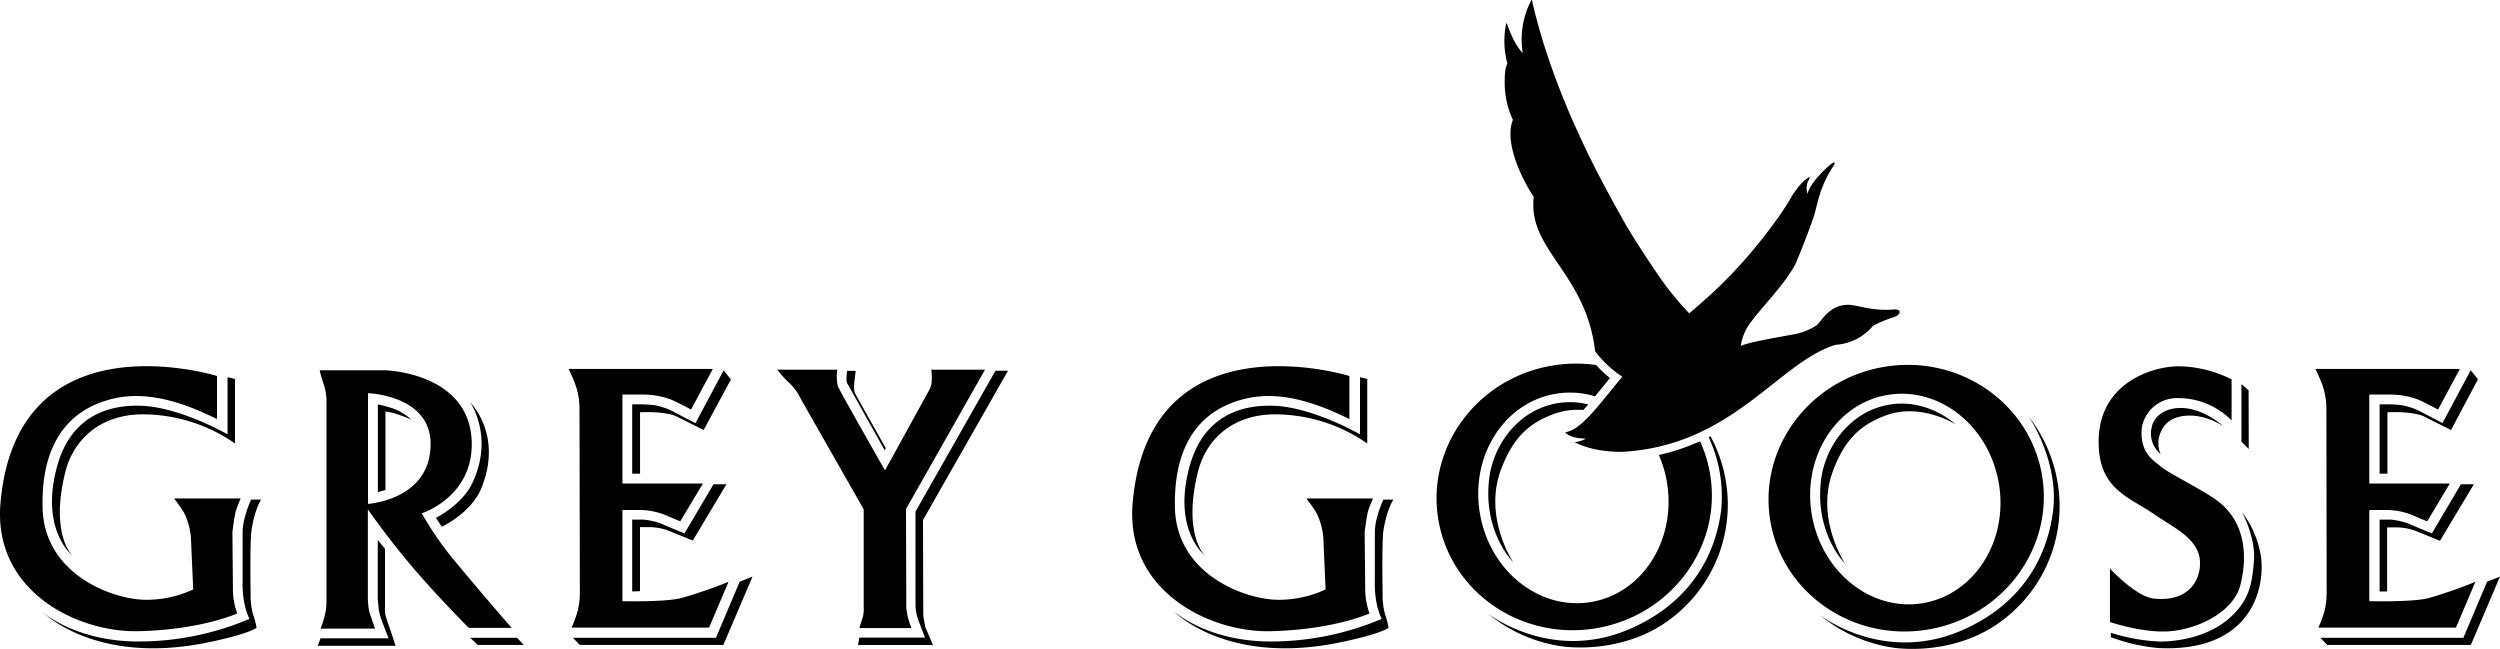 <svg xmlns="http://www.w3.org/2000/svg" viewBox="0 0 500 129.78"><defs/><defs/><g id="Layer_2" data-name="Layer 2"><g id="Layer_1-2" data-name="Layer 1"><path d="M114.59 127.56l1.38 1.43h28.7l5.84-13.68-2.57 1.03-4.75 11.22h-28.6zM126.44 118.29v-14.37h2.25a14.64 14.64 0 013.43.76c1 .46 4.78 2 4.78 2l5.8-9.82h2.58l-6.72 11.25-4.93-2a10.86 10.86 0 00-3.82-.68H128v12.81zM126.44 94.74V80.87h2a22 22 0 012.66.2 14.88 14.88 0 012.9.93c.77.38 5.09 2.64 5.09 2.64l5.63-10.56 1.47 1.81L140.73 86l-5-2.5a6.23 6.23 0 00-1.92-.69 19.44 19.44 0 00-3.06-.36c-1.15-.06-2.74 0-2.74 0v12.29zM464.08 127.56l1.37 1.43h28.72l5.83-13.68-2.58 1.03-4.75 11.22h-28.59zM475.92 118.29v-14.37h2.25a14.53 14.53 0 013.43.76c1 .46 4.78 2 4.78 2l5.8-9.82h2.59l-6.77 11.3-4.92-2a11 11 0 00-3.83-.68h-1.83v12.81zM475.92 94.74V80.87h2a21.85 21.85 0 012.65.2 15.22 15.22 0 012.84.9c.77.38 5.09 2.64 5.09 2.64l5.64-10.56 1.45 1.81L490.21 86l-5-2.5a6.23 6.23 0 00-1.91-.69 19.72 19.72 0 00-3.06-.36c-1.15-.06-2.75 0-2.75 0v12.29zM77.09 98l-1.52.43V80.87a29.07 29.07 0 013.09.84 11.15 11.15 0 013.58 2.19s-2-.83-3.21-1.2a12.43 12.43 0 00-1.94-.4V98zM87.19 103.57s5.23-2.62 7.26-6.91c4.43-9.38-.43-16.2-.43-16.2s6.63 6.44 2.26 17.14c-2 5-7.92 7.75-7.92 7.75l-1.17-1.78zM63.54 129.16l.57-1.49h13.6l-1.31-3.43a12.15 12.15 0 01-.63-2.23c-.11-.92-.22-2.18-.22-2.18v-11.84l1.45 1.77v11.56a6.27 6.27 0 00.23 2.24c.35.91 1.89 5.6 1.89 5.6zM94.05 127.56l1.51 1.43h9.21l-1.37-1.43h-9.35zM14.5 111.14S10 107 13 94.65c1.78-7.32 7.56-11.65 15.23-11.78A32.35 32.35 0 0147 88.7V75.77h-.12l-1.37-.34v11.44S36 81.38 28.12 81.15c-6-.18-13.85 1.72-16.7 12.13-3.49 12.72 3.08 17.86 3.08 17.86zM8.44 122.36s6.63 6 19.45 5.94a56.77 56.77 0 0022-4.52 13.47 13.47 0 01-.92-2.69 19.14 19.14 0 01-.45-4.81v-9.73a11.67 11.67 0 01.51-3.31 20.16 20.16 0 011.2-3.32h2s-1.31 1.89-1.94 6.24c-.33 2.34-.17 12.42-.17 12.42a15.63 15.63 0 00.45 4.17 18.13 18.13 0 01.75 2.81s-1.38 1.19-9.72 2.92c-22.65 4.69-33.12-6.12-33.12-6.12zM171.87 127.52H185l-1-2.62a14.09 14.09 0 01-.65-1.9 10.41 10.41 0 01-.25-2v-18.68l16-28.18h2.5l-17 29.86.05 18.26a7.58 7.58 0 00.12 1.51c.13.82.28 1.63.28 1.63l1.55 3.6h-15l.27-1.48zM177.15 89.62l-.19.46-7.41-13.23a1.7 1.7 0 01-.23-.55 4.27 4.27 0 010-1c0-.24.09-1.12.09-1.12h1.73s-.24 1.88-.28 2.35-.05 1.2-.05 1.2a5 5 0 00.15.84c.08.22 6.22 11.1 6.22 11.1zM241 111.14s-4.46-4.13-1.48-16.49C241.25 87.33 247 83 254.7 82.87a32.33 32.33 0 0118.75 5.83V75.77h-.11l-1.34-.34v11.44s-9.49-5.49-17.38-5.72c-6-.18-13.84 1.72-16.7 12.13C234.4 106 241 111.14 241 111.14zM234.91 122.36s6.63 6 19.43 5.94a56.88 56.88 0 0022-4.52 12.71 12.71 0 01-.92-2.69 19.14 19.14 0 01-.45-4.81v-9.73a11.67 11.67 0 01.51-3.31 19.09 19.09 0 011.2-3.32h2s-1.32 1.89-2 6.24c-.33 2.34-.16 12.42-.16 12.42a14.94 14.94 0 00.46 4.17 18.7 18.7 0 01.74 2.81s-1.38 1.19-9.73 2.92c-22.65 4.69-33.11-6.12-33.11-6.12zM391.11 84.87s-6.93-6.59-16.14-3.16c-5.88 2.21-10.14 8.19-10.81 14.72-1.09 10.48 4.87 16.31 4.87 16.31s-6-8.94-2.46-18.49c2.51-6.79 5.91-9.37 10.41-11.1 7.14-2.75 14.13 1.72 14.13 1.72zM405.86 83.49s6 8.88 4.74 18.77c-1.08 8.49-5.6 18.14-17.83 23.64-16 7.2-28.83-2.92-28.83-2.92a29.8 29.8 0 0015.27 6.63c7 .73 14.8-.9 20.53-5a28.54 28.54 0 0012.18-23.57 29.41 29.41 0 00-6.06-17.58zM432.13 90.8a5.25 5.25 0 01-1.77-5.41c.32-1.77 2.26-3.93 6.12-3.79 4.46.17 8.21 3.67 8.21 3.67a13.05 13.05 0 00-5.84-2.12c-3.55-.25-5.86 1-6.77 3.43a5.38 5.38 0 00.05 4.22zM449.75 89.79l-1.46-1.46v-11.5l1.43 1.22.03 11.74zM422.18 127.45v-.89a37.57 37.57 0 009.63 1.74c3.29.07 9.58-.79 13.9-4.52s4.67-7.24 5.06-11.35c.48-4.85-2.37-10-2.37-10a19.74 19.74 0 013.83 9.1c.8 7.43-3 19-20.7 18.07a37.14 37.14 0 01-9.35-2.16zM306.18.2a16.89 16.89 0 00-1.63 10.4s-1.55-1.27-3.13-5.78c0 0-.12-.31-.2-.07a17.28 17.28 0 00.27 8s-.54.6-.54 3.12a17.43 17.43 0 001.63 8.09 7.45 7.45 0 00-.48 2.86c0 5.33 4.13 11.88 4.63 12.5 0 0-.07.77-.07 1.64 0 9.55 10.63 14.37 12.37 29.29a21.71 21.71 0 005.44 5.1s-.41.45-3.47 4.21-5.44 6.41-7.82 6.87c-.13 0-.12.13 0 .2s1 1.06 4 1.09a5.22 5.22 0 01-2.11.68c-.13 0-.09.08.07.14s3.17 1.83 9.18 1.83c22.17-1.13 31.39-18 42.82-21.41a10.63 10.63 0 007.48-3.81 26.14 26.14 0 014.08-1.7c.81-.24 1.22-.72 1.22-.95s0-.61-.95-.61 0 .07-1.9.07c-3.35 0-5.86-1-7.41-1-3.76 0-5.16 3.06-6.32 4.08a12.07 12.07 0 01-5 1.9c-1.55.31-8.28 1.4-10.19 2.24A10.51 10.51 0 01350.5 64c2-2.68 6.75-7.53 8.63-11.29 1.75-4.14 2.92-7.36 3.6-9.31s1.09-6 4-10.26c.16-.19.44-.9-.2-.55s-4.61 3.94-5 6.19a3.37 3.37 0 01.34-3c.09-.13.19-.53-.27-.21s-1.1.6-3 3.27a54.3 54.3 0 01-3.2 5c-1.1 1.5-2.72 3.68-4.35 5.64a92.45 92.45 0 01-9 9.51c-2.93 2.64-4.21 3.67-4.21 3.67a59.44 59.44 0 01-5.51-6.66c-2.66-3.78-6.37-9.59-7.34-11.35s-5.74-10.09-9-17.33a152.11 152.11 0 01-7.55-19.51c-1.81-6.25-1.93-7.29-2-7.61s-.08-.29-.26 0z" class="cls-1"/><path d="M124.49 120.24V102h3.25a14.22 14.22 0 015.32 1c1.73.77 3 1.26 3 1.26l4.52-7.55h-16.09v-17.8h4.12a16.15 16.15 0 015.6 1c1.37.58 4 2 4 2l4.35-8.12h-28.83s.69 1.37 1.43 3.36a14.66 14.66 0 01.74 4.41l.07 36.69a15.78 15.78 0 01-.4 3.78 21.27 21.27 0 01-1.26 3.49h27.5l3.9-9.16a95.15 95.15 0 01-9.26 3.2c-3.19.9-11.96.68-11.96.68zM186.25 73.94a12.21 12.21 0 01.11 1.88 4.53 4.53 0 01-.45 2.06L177 94.08s-8.75-15.34-9.43-16.82a8.88 8.88 0 01-.11-3.32h-12a19.78 19.78 0 002.51 2.75 10.66 10.66 0 012.19 3.09l12.58 22.09v19.51a6.34 6.34 0 01-.23 2.23c-.35 1-.63 2-.63 2h10.41a20.74 20.74 0 01-.68-2 19.5 19.5 0 01-.35-2.12l-.06-19.69L197 73.94zM48.14 99.69H34.81a32.47 32.47 0 012 2.86 13.68 13.68 0 011.37 4.93l.46 10.41a22.26 22.26 0 01-10 2.06c-7.19-.35-19.78-5.61-20.12-18.31-.23-8.37 1.94-19.23 14.52-22 7.84-1.7 15.89 2 20.36 4.17V75.2S3.3 62.72.09 100.72c-1.48 17.57 15.44 25.76 27.45 25.52 12.58-.24 19.91-3.55 19.91-3.55a14.21 14.21 0 01-.86-4.45l-.11-11.85s.39-3 .63-4a23.25 23.25 0 011.03-2.7zM84.35 102.66s10.22-3.2 10-14.19C94 74.4 76.92 74.05 76.92 74.05h-13a31.82 31.82 0 00.92 3.1 12 12 0 01.46 2.73V120a12.3 12.3 0 01-.18 2.29 18.13 18.13 0 01-1 3.43H75s-.74-2.23-1.09-3.15a14.11 14.11 0 01-.34-3.26v-17.44S77.81 108 83 114c4.92 5.73 10.75 11.57 10.75 11.57h8.58s-5.26-6-11.9-14a66.36 66.36 0 01-6.08-8.91zm-10.75-1.88V78.64s12.52.36 12.52 10.17c0 11.19-12.52 11.97-12.52 11.97zM485.81 119.6c-3.18.86-11.95.64-11.95.64V102h3.26a14.25 14.25 0 015.32 1c1.72.77 3 1.26 3 1.26l4.52-7.55h-16.1v-17.8H478a16.19 16.19 0 015.61 1c1.36.58 4 2 4 2l4.36-8.12H463.1s.68 1.37 1.44 3.36a15 15 0 01.74 4.41l.05 36.69a16.08 16.08 0 01-.39 3.78 21.86 21.86 0 01-1.27 3.49h27.52l3.89-9.16a94.72 94.72 0 01-9.27 3.24zM274.6 99.69h-13.33a31 31 0 012 2.86 13.45 13.45 0 011.39 4.93l.46 10.41a22.26 22.26 0 01-10 2.06c-7.2-.35-19.79-5.61-20.13-18.31-.22-8.37 1.94-19.23 14.53-22 7.84-1.7 15.88 2 20.36 4.17V75.2s-40.15-12.48-43.36 25.52c-1.44 17.57 15.48 25.76 27.48 25.52 12.58-.24 19.9-3.55 19.9-3.55a14.41 14.41 0 01-.85-4.45l-.12-11.85s.4-3 .63-4a23.25 23.25 0 011.04-2.7zM443 99.81c-3-2.09-9.83-5.5-10.88-6.53s-4.22-2.4-3.77-7.66a7.12 7.12 0 017.21-6 15 15 0 0110.76 4.47v-8.21a24 24 0 00-10.58-2.62c-5.16 0-15.61 3.19-16 14.41-.31 10.07 5.83 11.57 11 15.11 4 2.79 9.27 5 9.27 9.84 0 3.67-2.47 7.78-9.21 7.1-3.59-.36-8.81-6-8.81-6v10.68s6.75 2.31 12.06 1.84c5.69-.48 12.55-3.83 14-9.14 1.67-6.48.75-13.3-5.05-17.29zM376.62 73.41c-15 2.64-25.08 16.53-22.52 31s16.77 24.1 31.76 21.45 25.07-16.54 22.51-31-16.77-24.09-31.75-21.45zm8.1 47.2c-10.3 1.81-20.3-6-22.33-17.51s4.7-22.28 15-24.09 20.32 6 22.35 17.5-4.74 22.27-15.02 24.1zM340 88.25a42.56 42.56 0 01-8.23 2.75 23.36 23.36 0 011.59 5.29c2 11.48-4.7 22.27-15 24.09s-20.31-6-22.35-17.52 4.7-22.27 15-24.08a17.24 17.24 0 018 .48c.21-.26.43-.52.64-.79l2.35-2.86a24.29 24.29 0 01-2.78-2.61 28.56 28.56 0 00-9 .16c-15 2.63-25.07 16.53-22.51 31s16.78 24.09 31.75 21.45 25.08-16.53 22.52-31a25.24 25.24 0 00-1.98-6.36z"/><path d="M316.66 82c.33-.35.67-.72 1-1.11a15.09 15.09 0 00-9.07.54c-5.88 2.19-10.13 8.18-10.8 14.7-1.09 10.48 4.85 16.31 4.85 16.31s-6-8.93-2.46-18.48c2.53-6.79 5.92-9.38 10.41-11.1a14 14 0 016.07-.86zM341.74 87.44a28.15 28.15 0 012.5 14.54c-1.08 8.48-5.61 18.14-17.86 23.63-16 7.21-28.82-2.92-28.82-2.92a29.91 29.91 0 0015.26 6.64c7 .72 14.83-.91 20.54-5a28.59 28.59 0 0012.2-23.57 28.92 28.92 0 00-3.47-13.53z" class="cls-1"/></g></g></svg>